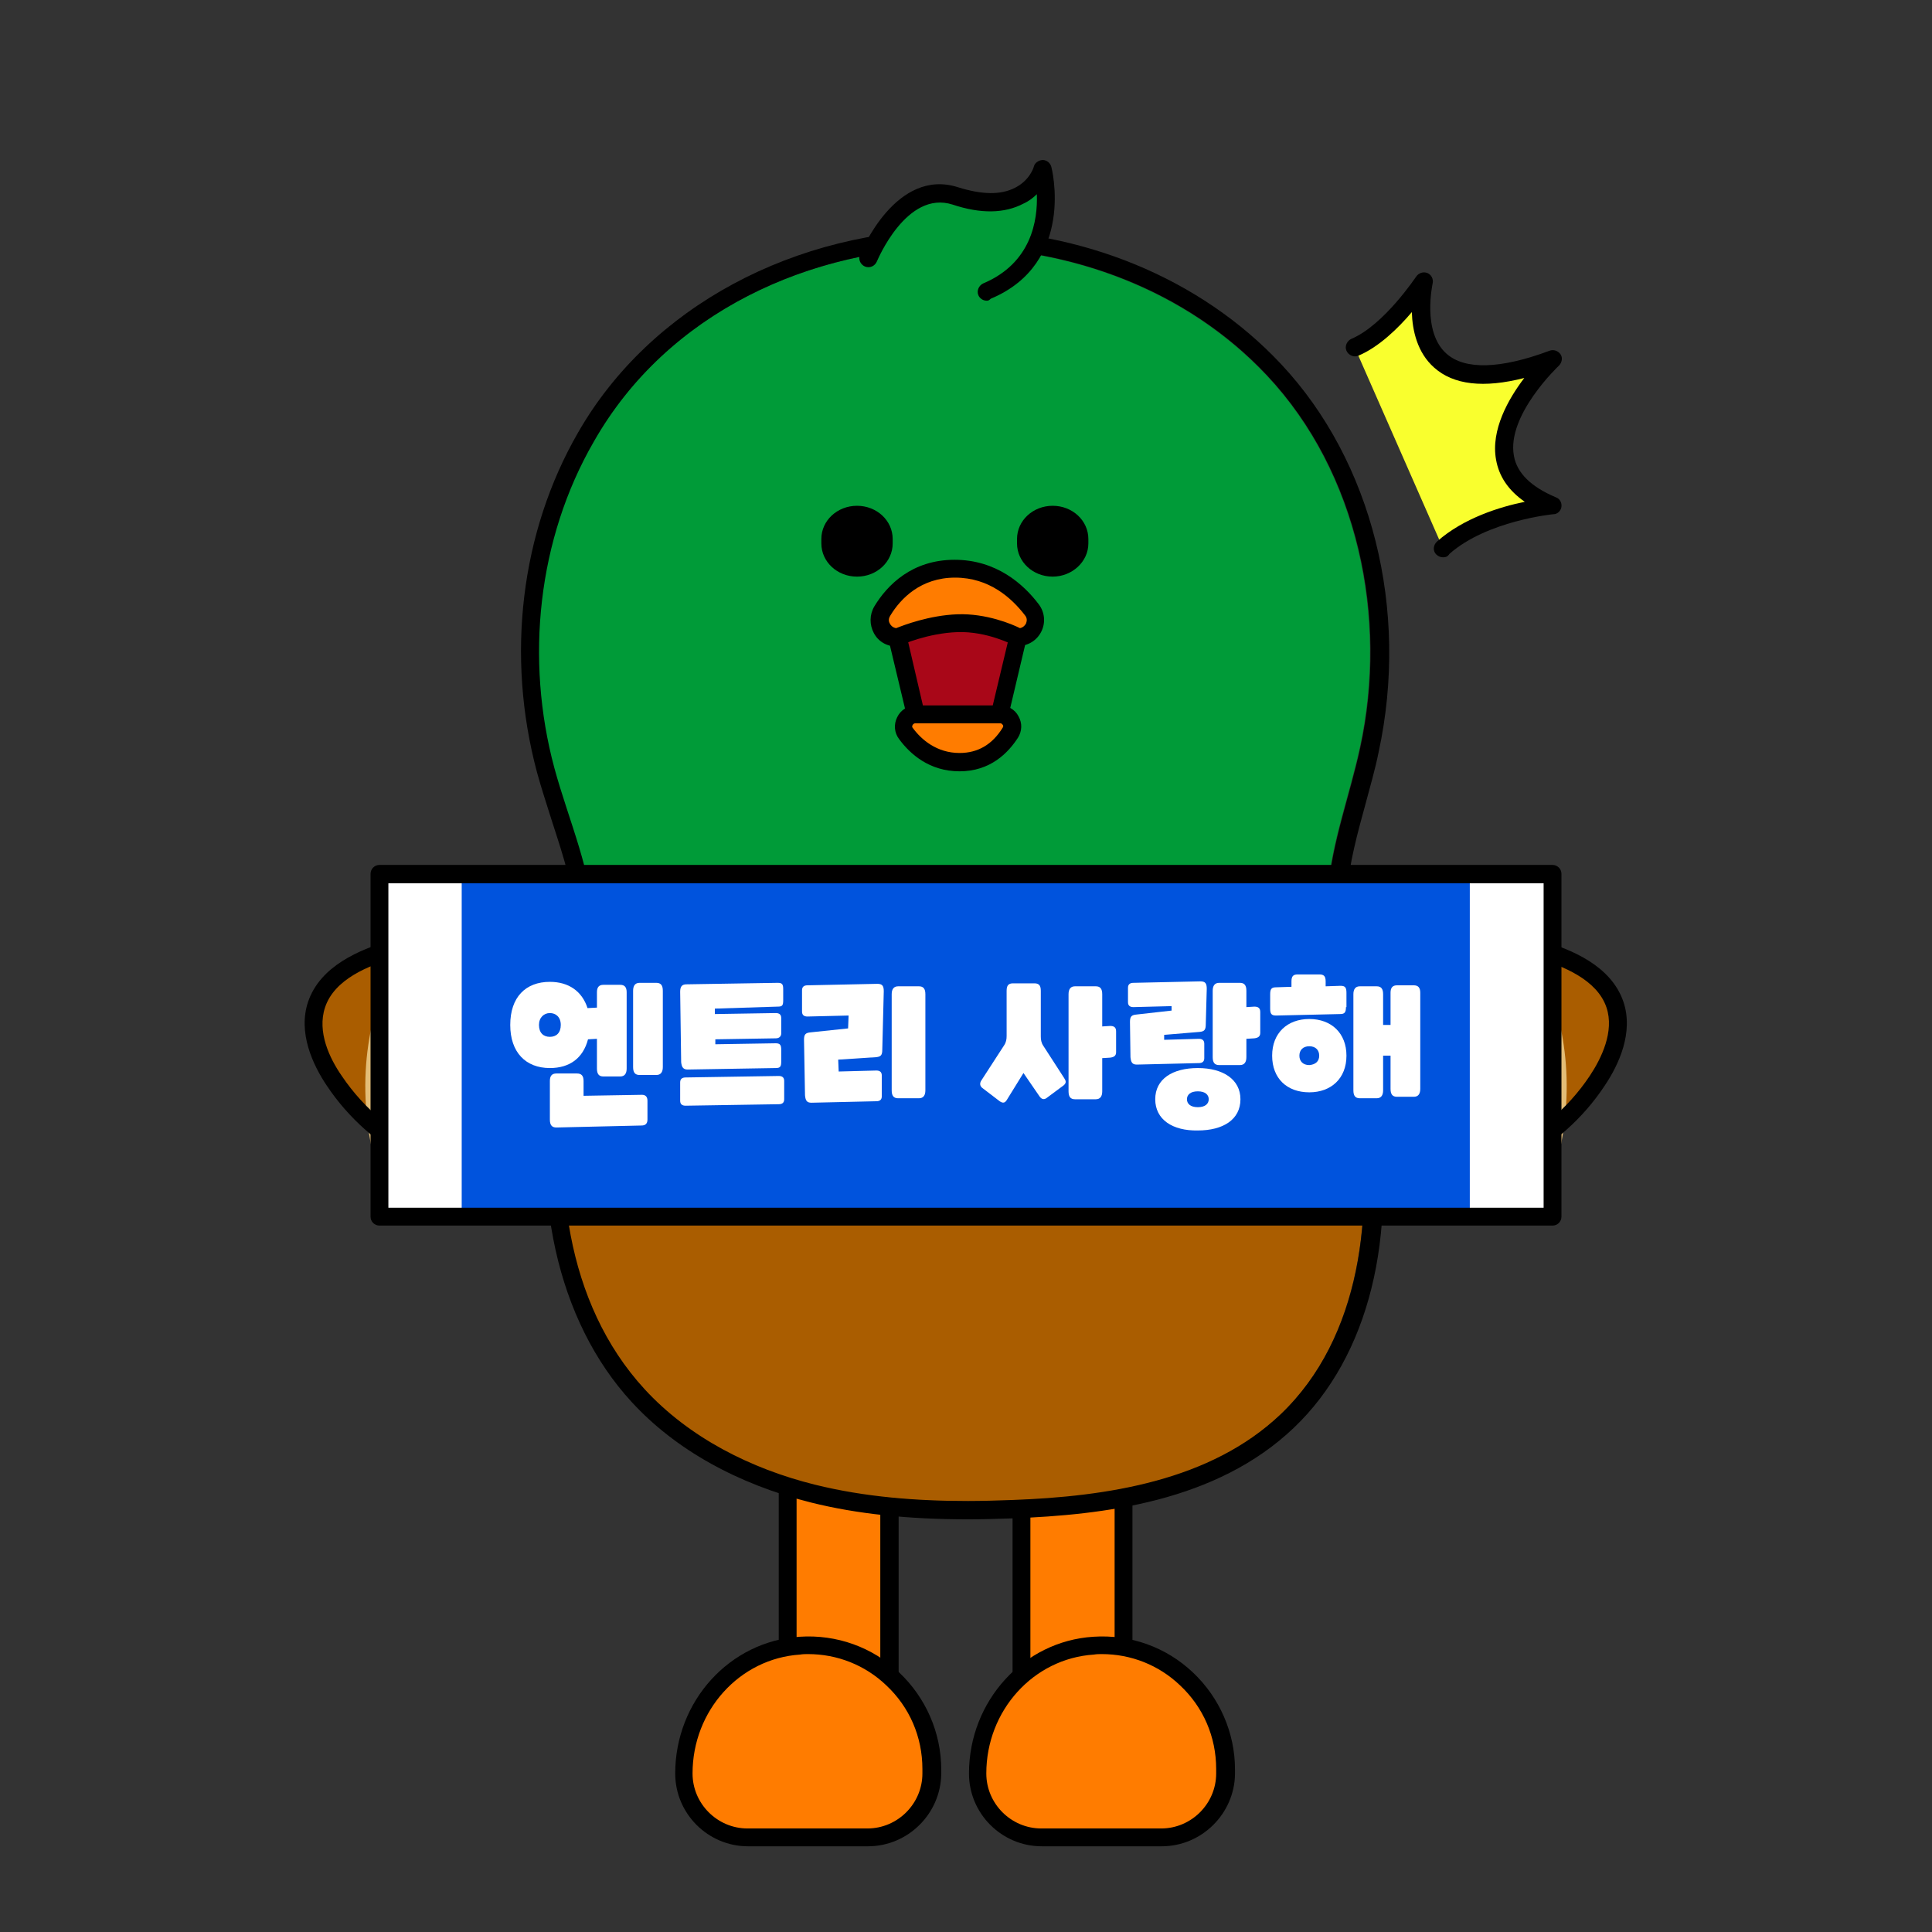 <?xml version="1.0" encoding="utf-8"?>
<!-- Generator: Adobe Illustrator 26.0.3, SVG Export Plug-In . SVG Version: 6.00 Build 0)  -->
<svg version="1.1" id="레이어_1" xmlns="http://www.w3.org/2000/svg" xmlns:xlink="http://www.w3.org/1999/xlink" x="0px"
	 y="0px" viewBox="0 0 390 390" style="enable-background:new 0 0 390 390;" xml:space="preserve">
<rect x="0" y="0" width="390" height="390" fill="#333333" stroke="none"/>
<style type="text/css">
	.st0{fill:#AA5D00;}
	.st1{fill:#E3BD77;}
	.st2{fill:#3F74C4;}
	.st3{fill:#FF7C00;}
	.st4{fill:#009B38;}
	.st5{fill:#A90718;}
	.st6{fill-rule:evenodd;clip-rule:evenodd;fill:#F9FF2E;}
	.st7{fill-rule:evenodd;clip-rule:evenodd;}
	.st8{fill:#0053DD;}
	.st9{fill:#FFFFFF;}
</style>
<g>
	<path class="st0" d="M138,190.5c-4.1-3.9-10.3-4.6-16-4.7c-14.5-0.3-29.1,1.7-42.9,5.9c-6.3,1.9-13.1,4.9-15.2,11.1
		c-1.7,5.2,0.5,10.9,3.6,15.4c9.5,14.1,27.1,22.2,44,20.3"/>
	<path class="st1" d="M89.9,179.5c0,0-22.5,20.3-14.4,54.4l11.7,11c0,0-7.5-39.2,14-65.5L89.9,179.5z"/>
	<path class="st1" d="M99,180.1c0,0-22.5,20.3-14.4,54.4l11.7,11c0,0-7.5-39.2,14-65.5L99,180.1z"/>
	<path class="st2" d="M94,180.4c0,0-22.5,20.3-14.4,54.4l11.7,11c0,0-7.5-39.2,14-65.5L94,180.4z"/>
	<path d="M106.5,240.6c-15.9,0-31.7-8.2-40.5-21.4c-2.9-4.3-5.9-10.8-3.8-17c2.5-7.3,10.5-10.5,16.4-12.3c14.1-4.3,28.8-6.3,43.5-6
		c5.9,0.1,12.6,0.8,17.2,5.2c0.7,0.7,0.8,1.8,0.1,2.6c-0.7,0.7-1.8,0.8-2.6,0.1c-3.7-3.5-9.6-4.1-14.8-4.2
		c-14.4-0.3-28.6,1.6-42.4,5.8c-5.1,1.5-12.1,4.2-14,10c-1.6,4.9,0.9,10.2,3.4,13.8c9.1,13.5,26.1,21.4,42.2,19.5
		c1-0.1,1.9,0.6,2,1.6c0.1,1-0.6,1.9-1.6,2C109.9,240.5,108.2,240.6,106.5,240.6z"/>
</g>
<g>
	<g id="XMLID_213_">
		<path class="st0" d="M252,190.5c4.1-3.9,10.3-4.6,16-4.7c14.5-0.3,29.1,1.7,42.9,5.9c6.3,1.9,13.1,4.9,15.2,11.1
			c1.7,5.2-0.5,10.9-3.6,15.4c-9.5,14.1-27.1,22.2-44,20.3"/>
	</g>
	<g>
		<path class="st1" d="M300.1,179.5c0,0,22.5,20.3,14.4,54.4l-11.7,11c0,0,7.5-39.2-14-65.5L300.1,179.5z"/>
	</g>
	<g>
		<path class="st1" d="M291,180.1c0,0,22.5,20.3,14.4,54.4l-11.7,11c0,0,7.5-39.2-14-65.5L291,180.1z"/>
	</g>
	<g>
		<path class="st2" d="M296,180.4c0,0,22.5,20.3,14.4,54.4l-11.7,11c0,0,7.5-39.2-14-65.5L296,180.4z"/>
	</g>
	<path d="M283.5,240.6c-1.7,0-3.4-0.1-5.2-0.3c-1-0.1-1.7-1-1.6-2c0.1-1,1-1.7,2-1.6c16.2,1.9,33.2-6,42.2-19.5
		c2.4-3.6,5-9,3.4-13.8c-1.9-5.7-8.9-8.4-14-10c-13.8-4.2-28-6.1-42.4-5.8c-5.2,0.1-11.1,0.7-14.8,4.2c-0.7,0.7-1.9,0.7-2.6-0.1
		c-0.7-0.7-0.7-1.9,0.1-2.6c4.6-4.3,11.3-5.1,17.2-5.2c14.7-0.3,29.4,1.7,43.5,6c5.9,1.8,13.9,5,16.4,12.3c2.1,6.2-0.9,12.7-3.8,17
		C315.2,232.4,299.4,240.6,283.5,240.6z"/>
</g>
<g>
	<g>
		<rect x="159" y="274.5" class="st3" width="20.5" height="87.8"/>
		<path d="M181.4,364.1h-24.2v-91.5h24.2V364.1z M160.8,360.5h16.9v-84.2h-16.9V360.5z"/>
	</g>
	<g>
		<path class="st3" d="M188.1,357.1c0-14.4-12.1-25.9-26.7-25c-13.3,0.9-23.4,12.5-23.4,25.8v0c0,7.1,5.8,12.9,12.9,12.9h24.2
			c7.1,0,12.9-5.8,12.9-12.9V357.1z"/>
		<path d="M175.2,372.7H151c-8.1,0-14.7-6.6-14.7-14.7c0-14.6,11-26.7,25.1-27.6c7.5-0.5,14.7,2.1,20.1,7.2
			c5.4,5.1,8.5,12.2,8.5,19.6v0.9C189.9,366.1,183.3,372.7,175.2,372.7z M163.1,333.9c-0.5,0-1,0-1.6,0.1
			c-12.2,0.8-21.7,11.3-21.7,24c0,6.1,5,11.1,11.1,11.1h24.2c6.1,0,11.1-5,11.1-11.1v-0.9c0-6.5-2.6-12.5-7.3-16.9
			C174.6,336.1,169,333.9,163.1,333.9z"/>
	</g>
</g>
<g>
	<g>
		<rect x="206.2" y="272.8" class="st3" width="20.5" height="88.1"/>
		<path d="M228.6,362.7h-24.2V271h24.2V362.7z M208,359H225v-84.4H208V359z"/>
	</g>
	<g>
		<path class="st3" d="M247.4,357.1c0-14.4-12.1-25.9-26.7-25c-13.3,0.9-23.4,12.5-23.4,25.8v0c0,7.1,5.8,12.9,12.9,12.9h24.2
			c7.1,0,12.9-5.8,12.9-12.9V357.1z"/>
		<path d="M234.5,372.7h-24.2c-8.1,0-14.7-6.6-14.7-14.7c0-14.6,11-26.7,25.1-27.6c7.5-0.5,14.7,2.1,20.1,7.2
			c5.4,5.1,8.5,12.2,8.5,19.6v0.9C249.2,366.1,242.6,372.7,234.5,372.7z M222.4,333.9c-0.5,0-1,0-1.6,0.1
			c-12.2,0.8-21.7,11.3-21.7,24c0,6.1,5,11.1,11.1,11.1h24.2c6.1,0,11.1-5,11.1-11.1v-0.9c0-6.5-2.6-12.5-7.3-16.9
			C233.9,336.1,228.3,333.9,222.4,333.9z"/>
	</g>
</g>
<g>
	<g id="XMLID_212_">
		<g>
			<path class="st0" d="M273.9,222.6c3.7,22.2,0.8,47.4-15.4,63c-14.1,13.4-34.9,16.6-54.3,17.3c-13.3,0.5-26.8,0.1-39.8-3.1
				s-25.4-9.5-34.4-19.3c-15.9-17.3-19-43.2-14.5-66.3c0.6-3.1,1.4-6.2,2-9.3c11.8,4.3,39,12.5,75.2,12.5c38.9,0,67.4-9.5,77.5-13.4
				C271.4,210.2,272.9,216.4,273.9,222.6z"/>
			<path class="st1" d="M270.2,204c-10.1,3.9-38.6,13.4-77.5,13.4c-36.2,0-63.4-8.2-75.2-12.5c1.3-5.8,2.4-11.7,2.3-17.7
				c0,0,29,15.1,72.9,15.1s72.9-15.1,72.9-15.1l2.4-0.1c0.1,3.2,0.5,6.5,0.9,9.7C269.3,199.2,269.7,201.6,270.2,204z"/>
			<path class="st4" d="M265.5,187.2c0,0-29,15.1-72.9,15.1s-72.9-15.1-72.9-15.1c-0.3-11.1-5.1-21.5-8-32.2
				c-5.9-22-3.4-46.2,8-65.9c27-46.9,99.5-52.1,136-13.3c18.4,19.6,24.5,48.9,18.8,75.1c-2.1,9.7-5.7,19.1-6.5,28.9
				c-0.2,2.4-0.2,4.9-0.2,7.3L265.5,187.2z"/>
		</g>
	</g>
</g>
<g>
	<path d="M192.7,49.9c23.4,0,46.9,8.6,63.1,25.9c18.4,19.6,24.5,48.9,18.8,75.1c-2.1,9.7-5.7,19.1-6.5,28.9
		c-0.5,5.7-0.1,11.3,0.8,17c1.3,8.6,3.6,17.2,5,25.8c3.7,22.2,0.9,47.4-15.4,62.9c-14.1,13.4-34.9,16.6-54.3,17.3
		c-2.9,0.1-5.9,0.2-8.8,0.2c-10.4,0-20.8-0.8-30.9-3.3c-12.9-3.2-25.4-9.5-34.4-19.3c-15.9-17.3-19-43.3-14.5-66.3
		c1.8-8.9,4.6-17.8,4.3-26.9c-0.3-11.1-5.1-21.5-8-32.2c-5.9-21.9-3.4-46.2,8-65.9C134.7,63.1,163.6,49.9,192.7,49.9 M192.7,46.3
		c-32.3,0-61.5,15.7-76,41c-11.6,20.1-14.6,45.1-8.3,68.6c0.9,3.3,2,6.6,3,9.8c2.4,7.4,4.7,14.3,4.9,21.6c0.2,6.4-1.2,12.6-2.7,19.3
		c-0.5,2.3-1,4.6-1.5,6.9c-5.4,27.2,0.4,53.2,15.4,69.5c8.8,9.6,21.4,16.6,36.2,20.3c9.2,2.3,19.6,3.4,31.8,3.4c2.8,0,5.8-0.1,9-0.2
		c18.1-0.7,41-3.3,56.7-18.3c15.1-14.4,21.1-38.5,16.5-66.2c-0.7-4-1.5-8.1-2.4-12c-1-4.5-1.9-9.2-2.6-13.7
		c-0.9-6.2-1.2-11.3-0.8-16.1c0.5-6.1,2.1-11.9,3.8-18.1c0.9-3.4,1.9-6.8,2.6-10.3c6.2-28.7-1.3-58.7-19.7-78.3
		C242.3,56.1,218.3,46.3,192.7,46.3L192.7,46.3z"/>
</g>
<g>
	<path class="st4" d="M175.2,52.2c0,0,6.5-16.1,17.5-12.5c14.6,4.7,17.6-5.4,17.6-5.4s4.8,17.9-11.2,24.6"/>
	<path d="M199.2,60.7c-0.7,0-1.4-0.4-1.7-1.1c-0.4-0.9,0.1-2,1-2.4c9.7-4.1,11-12.7,10.8-18c-0.7,0.7-1.6,1.4-2.7,1.9
		c-3.8,2-8.6,2.1-14.3,0.2c-9.3-3-15.2,11.3-15.3,11.5c-0.4,0.9-1.4,1.4-2.4,1c-0.9-0.4-1.4-1.4-1-2.4c0.3-0.7,7.3-17.6,19.8-13.6
		c4.8,1.5,8.6,1.6,11.5,0.1c3-1.5,3.8-4.2,3.8-4.3c0.2-0.8,1.1-1.3,1.8-1.3c0.8,0,1.5,0.6,1.7,1.3c0.1,0.2,5,19.5-12.2,26.7
		C199.6,60.7,199.4,60.7,199.2,60.7z"/>
</g>
<g>
	<g>
		<path class="st3" d="M201.8,144.2c1.9,0,3.1,2.1,2.1,3.7c-1.7,2.7-4.8,5.9-10.2,5.9c-5.3,0-8.8-3.1-10.8-5.8c-1.2-1.6,0-3.9,2-3.9
			H201.8z"/>
		<path d="M193.7,155.7c-6.1,0-10-3.5-12.2-6.5c-1-1.3-1.1-3-0.4-4.4c0.7-1.5,2.2-2.4,3.8-2.4h17c1.5,0,3,0.8,3.7,2.2
			c0.8,1.4,0.7,3-0.1,4.3C203.5,152,199.9,155.7,193.7,155.7z M184.8,146c-0.3,0-0.5,0.2-0.6,0.4c-0.1,0.2-0.1,0.4,0.1,0.6
			c1.7,2.3,4.8,5,9.4,5c3.7,0,6.6-1.7,8.7-5.1c0.2-0.3,0.1-0.5,0-0.6c-0.1-0.1-0.2-0.3-0.5-0.3H184.8z"/>
	</g>
	<g>
		<polygon class="st5" points="181.1,128.6 184.8,144.2 201.8,144.2 205.5,128.6 195,121.7 		"/>
		<path d="M203.2,146h-19.8l-4.4-18.4l16.1-8l12.4,8.2L203.2,146z M186.3,142.4h14.1l3.1-13l-8.6-5.7l-11.6,5.8L186.3,142.4z"/>
	</g>
	<g>
		<path class="st3" d="M181.1,128.6c-2.7,0-4.4-3-3-5.3c2.4-3.9,6.9-8.5,14.7-8.5c7.6,0,12.6,4.4,15.5,8.3c1.7,2.3,0.1,5.6-2.8,5.6
			c0,0-5.7-3-12.2-2.8C186.9,126,181.1,128.6,181.1,128.6z"/>
		<path d="M205.5,130.4H205l-0.4-0.2c-0.1,0-5.3-2.8-11.3-2.6c-6,0.2-11.5,2.6-11.5,2.7l-0.4,0.2h-0.4c-2,0-3.7-1-4.6-2.7
			c-0.9-1.7-0.9-3.7,0.1-5.4c2.6-4.3,7.6-9.4,16.2-9.4c8.4,0,13.9,4.9,17,9c1.2,1.6,1.4,3.7,0.5,5.5
			C209.3,129.3,207.5,130.4,205.5,130.4z M192.8,116.6c-6.9,0-11,4.2-13.1,7.7c-0.5,0.8-0.2,1.4,0,1.7c0.1,0.2,0.5,0.7,1.2,0.8
			c1.5-0.6,6.7-2.6,12.4-2.8c5.8-0.2,11,2,12.6,2.8c0.5-0.1,0.9-0.4,1.2-0.9c0.1-0.3,0.4-1-0.2-1.7
			C204.2,120.7,199.7,116.6,192.8,116.6z"/>
	</g>
</g>
<g>
	<path class="st6" d="M291.3,110.7c8.2-7.3,22.1-8.5,22.1-8.5c-22.1-9.1,0-29.6,0-29.6c-32.6,12.1-26-15.7-26-15.7
		s-6.6,10.3-13.9,13.3"/>
	<path d="M291.3,112.5c-0.5,0-1-0.2-1.4-0.6c-0.7-0.7-0.6-1.9,0.2-2.6c5.3-4.7,12.7-7,17.7-8c-3.3-2.3-5.2-5.1-5.8-8.5
		c-1.1-6,2.5-12.3,5.7-16.5c-8.2,2.1-14.3,1.4-18.2-2.1c-3.4-3-4.4-7.5-4.5-11.2c-2.7,3.2-6.7,7.1-10.8,8.8c-0.9,0.4-2-0.1-2.4-1
		c-0.4-0.9,0.1-2,1-2.4c6.6-2.8,13-12.5,13.1-12.6c0.5-0.7,1.4-1,2.2-0.7c0.8,0.3,1.3,1.2,1.1,2.1c0,0.1-2.2,9.8,2.8,14.2
		c3.7,3.3,10.9,3.1,20.8-0.6c0.8-0.3,1.7,0,2.2,0.7c0.5,0.7,0.3,1.7-0.3,2.3c-0.1,0.1-10.6,10-9.1,18.2c0.6,3.5,3.5,6.3,8.5,8.4
		c0.8,0.3,1.2,1.1,1.1,1.9c-0.1,0.8-0.8,1.5-1.6,1.5c-0.1,0-13.4,1.3-21,8C292.2,112.4,291.8,112.5,291.3,112.5z"/>
</g>
<g>
	<g>
		<g>
			<g>
				<g>
					<path class="st7" d="M212.5,116.4L212.5,116.4c-4,0-7.2-3-7.2-6.7v-0.9c0-3.7,3.2-6.7,7.2-6.7c4,0,7.2,3,7.2,6.7v0.9
						C219.7,113.4,216.4,116.4,212.5,116.4"/>
				</g>
			</g>
			<g>
				<g>
					<path class="st7" d="M173,116.4L173,116.4c-4,0-7.2-3-7.2-6.7v-0.9c0-3.7,3.2-6.7,7.2-6.7s7.2,3,7.2,6.7v0.9
						C180.2,113.4,177,116.4,173,116.4"/>
				</g>
			</g>
		</g>
	</g>
</g>
<g>
	<g>
		<rect x="76.6" y="176.5" class="st8" width="236.8" height="69.2"/>
	</g>
	<g>
		<path class="st9" d="M103,206.9c0-5.6,3.1-8.7,8-8.7c3.8,0,6.5,1.9,7.6,5.3l1.9-0.1v-3.1c0-1,0.4-1.5,1.3-1.5h3.4
			c0.9,0,1.3,0.5,1.3,1.5v15.4c0,1-0.4,1.6-1.3,1.6h-3.4c-0.9,0-1.3-0.5-1.3-1.6v-6l-1.8,0.1c-1,3.8-3.7,5.8-7.7,5.8
			C106.1,215.6,103,212.4,103,206.9z M113.2,206.9c0-1.6-1-2.4-2.2-2.4c-1.2,0-2.2,0.9-2.2,2.4c0,1.6,0.9,2.4,2.2,2.4
			C112.3,209.3,113.2,208.5,113.2,206.9z M112.3,227.6c-0.9,0-1.3-0.5-1.3-1.6v-7.8c0-1,0.4-1.5,1.3-1.5h4.2c0.9,0,1.3,0.5,1.3,1.5
			v3l11.8-0.2c0.7,0,1.1,0.4,1.1,1.2v3.8c0,0.8-0.4,1.2-1.2,1.2L112.3,227.6z M127.8,200c0-1,0.4-1.6,1.3-1.6h3.4
			c0.9,0,1.3,0.5,1.3,1.6v15.4c0,1-0.4,1.6-1.3,1.6h-3.4c-0.9,0-1.3-0.5-1.3-1.6V200z"/>
		<path class="st9" d="M138.4,223.2c-0.7,0-1.1-0.3-1.1-1v-3.7c0-0.7,0.4-1,1.1-1l18.8-0.3c0.7,0,1.1,0.3,1.1,1v3.7
			c0,0.7-0.4,1-1.1,1L138.4,223.2z M144.3,203.6v1.1l12.3-0.2c0.7,0,1.1,0.3,1.1,1v3.1c0,0.6-0.4,1-1.1,1l-12.2,0.2l0,1l12.2-0.2
			c0.9,0,1.1,0.4,1.1,1.3v2.4c0,1-0.2,1.3-1.1,1.3l-17.8,0.3c-0.9,0-1.2-0.5-1.3-1.5l-0.2-14.2c0-1.1,0.4-1.5,1.3-1.5l18.4-0.3
			c0.9,0,1.1,0.3,1.1,1.3v2.2c0,1.1-0.2,1.3-1.1,1.3L144.3,203.6z"/>
		<path class="st9" d="M169.2,213.9l0.1,2.4l7.6-0.2c0.7,0,1.1,0.3,1.1,1v4.2c0,0.7-0.4,1-1.1,1l-13.1,0.3c-0.9,0-1.2-0.4-1.3-1.5
			l-0.2-11.2c0-1.1,0.3-1.4,1.3-1.5l7.6-0.8l0.1-2.6l-8.3,0.2c-0.7,0-1.1-0.3-1.1-1v-4.3c0-0.7,0.4-1,1.1-1l14.1-0.3
			c1,0,1.3,0.4,1.3,1.5l-0.3,11.8c0,1.1-0.3,1.4-1.2,1.5L169.2,213.9z M180,200.7c0-1,0.4-1.6,1.3-1.6h4.2c0.9,0,1.3,0.5,1.3,1.6
			v19.4c0,1-0.4,1.6-1.3,1.6h-4.2c-0.9,0-1.3-0.5-1.3-1.6V200.7z"/>
		<path class="st9" d="M206.6,216.6l-3.4,5.5c-0.4,0.6-0.8,0.6-1.4,0.2l-3.4-2.6c-0.6-0.4-0.7-1-0.3-1.6l4.6-7.1
			c0.4-0.6,0.5-1.2,0.5-1.9V200c0-1.1,0.4-1.5,1.3-1.5h4.3c0.9,0,1.3,0.4,1.3,1.5v9.2c0,0.7,0.1,1.3,0.5,1.9l4.2,6.5
			c0.4,0.6,0.5,1-0.1,1.5l-3.5,2.6c-0.5,0.3-0.9,0.2-1.3-0.3L206.6,216.6z M215.7,200.7c0-1,0.4-1.6,1.3-1.6h4.2
			c0.9,0,1.3,0.5,1.3,1.6v6.5l1.6-0.1c0.8,0,1.2,0.3,1.2,1.1v4.2c0,0.7-0.4,1-1.2,1.1l-1.6,0.1v6.7c0,1-0.4,1.6-1.3,1.6H217
			c-0.9,0-1.3-0.5-1.3-1.6V200.7z"/>
		<path class="st9" d="M235,208.9v1l7-0.2c0.7,0,1.1,0.3,1.1,1v2.9c0,0.7-0.4,1-1.1,1l-12.5,0.3c-0.9,0-1.2-0.4-1.3-1.5l-0.1-7.1
			c0-1.1,0.3-1.4,1.3-1.5l7.1-0.8l0-0.9l-7.7,0.2c-0.7,0-1.1-0.3-1.1-1v-2.9c0-0.7,0.4-1,1.1-1l13.5-0.3c1,0,1.3,0.4,1.3,1.5
			l-0.2,7.2c0,1.1-0.3,1.4-1.2,1.5L235,208.9z M233.2,221.9c0-4.1,3.5-6.3,8.6-6.3c5.1,0,8.6,2.3,8.6,6.3c0,4.1-3.5,6.3-8.6,6.3
			C236.7,228.3,233.2,226,233.2,221.9z M244,221.9c0-0.9-0.7-1.6-2.2-1.6c-1.5,0-2.2,0.7-2.2,1.6c0,0.9,0.7,1.6,2.2,1.6
			C243.3,223.5,244,222.8,244,221.9z M244.8,200c0-1,0.4-1.6,1.3-1.6h4.2c0.9,0,1.3,0.5,1.3,1.6v3.3l1.6-0.1c0.8,0,1.2,0.3,1.2,1.1
			v4.2c0,0.7-0.4,1-1.2,1.1l-1.6,0.1v3.7c0,1-0.4,1.6-1.3,1.6h-4.2c-0.9,0-1.3-0.5-1.3-1.6V200z"/>
		<path class="st9" d="M271.7,203.3c0,1.1-0.3,1.4-1.2,1.4l-12.9,0.3c-0.9,0-1.2-0.3-1.2-1.4v-2.9c0-1.1,0.3-1.4,1.2-1.4l3.1-0.1
			v-1.1c0-1.1,0.4-1.4,1.3-1.4h4.3c0.9,0,1.3,0.3,1.3,1.4v1l3-0.1c0.9,0,1.2,0.3,1.2,1.4V203.3z M256.8,213.1c0-4.6,3.1-7.4,7.5-7.4
			c4.5,0,7.5,2.9,7.5,7.4c0,4.6-3.1,7.4-7.5,7.4C259.8,220.5,256.8,217.7,256.8,213.1z M266.3,213.1c0-1.1-0.7-1.9-2-1.9
			c-1.3,0-2,0.8-2,1.9c0,1.1,0.7,1.9,2,1.9C265.6,214.9,266.3,214.2,266.3,213.1z M280.7,213.1l-1.5,0v7c0,1-0.4,1.6-1.3,1.6h-3.4
			c-0.9,0-1.3-0.5-1.3-1.6v-19.4c0-1,0.4-1.6,1.3-1.6h3.4c0.9,0,1.3,0.5,1.3,1.6v6.2l1.5,0v-6.5c0-1,0.4-1.5,1.3-1.5h3.4
			c0.9,0,1.3,0.5,1.3,1.5v19.4c0,1-0.4,1.6-1.3,1.6H282c-0.9,0-1.3-0.5-1.3-1.6V213.1z"/>
	</g>
	<g>
		<rect x="296.7" y="177" class="st9" width="16.6" height="68.6"/>
	</g>
	<g>
		<rect x="76.6" y="177" class="st9" width="16.6" height="68.6"/>
	</g>
	<g>
		<path d="M313.4,247.4H76.6c-1,0-1.8-0.8-1.8-1.8v-69.2c0-1,0.8-1.8,1.8-1.8h236.8c1,0,1.8,0.8,1.8,1.8v69.2
			C315.2,246.6,314.4,247.4,313.4,247.4z M78.4,243.8h233.2v-65.5H78.4V243.8z"/>
	</g>
</g>
</svg>
